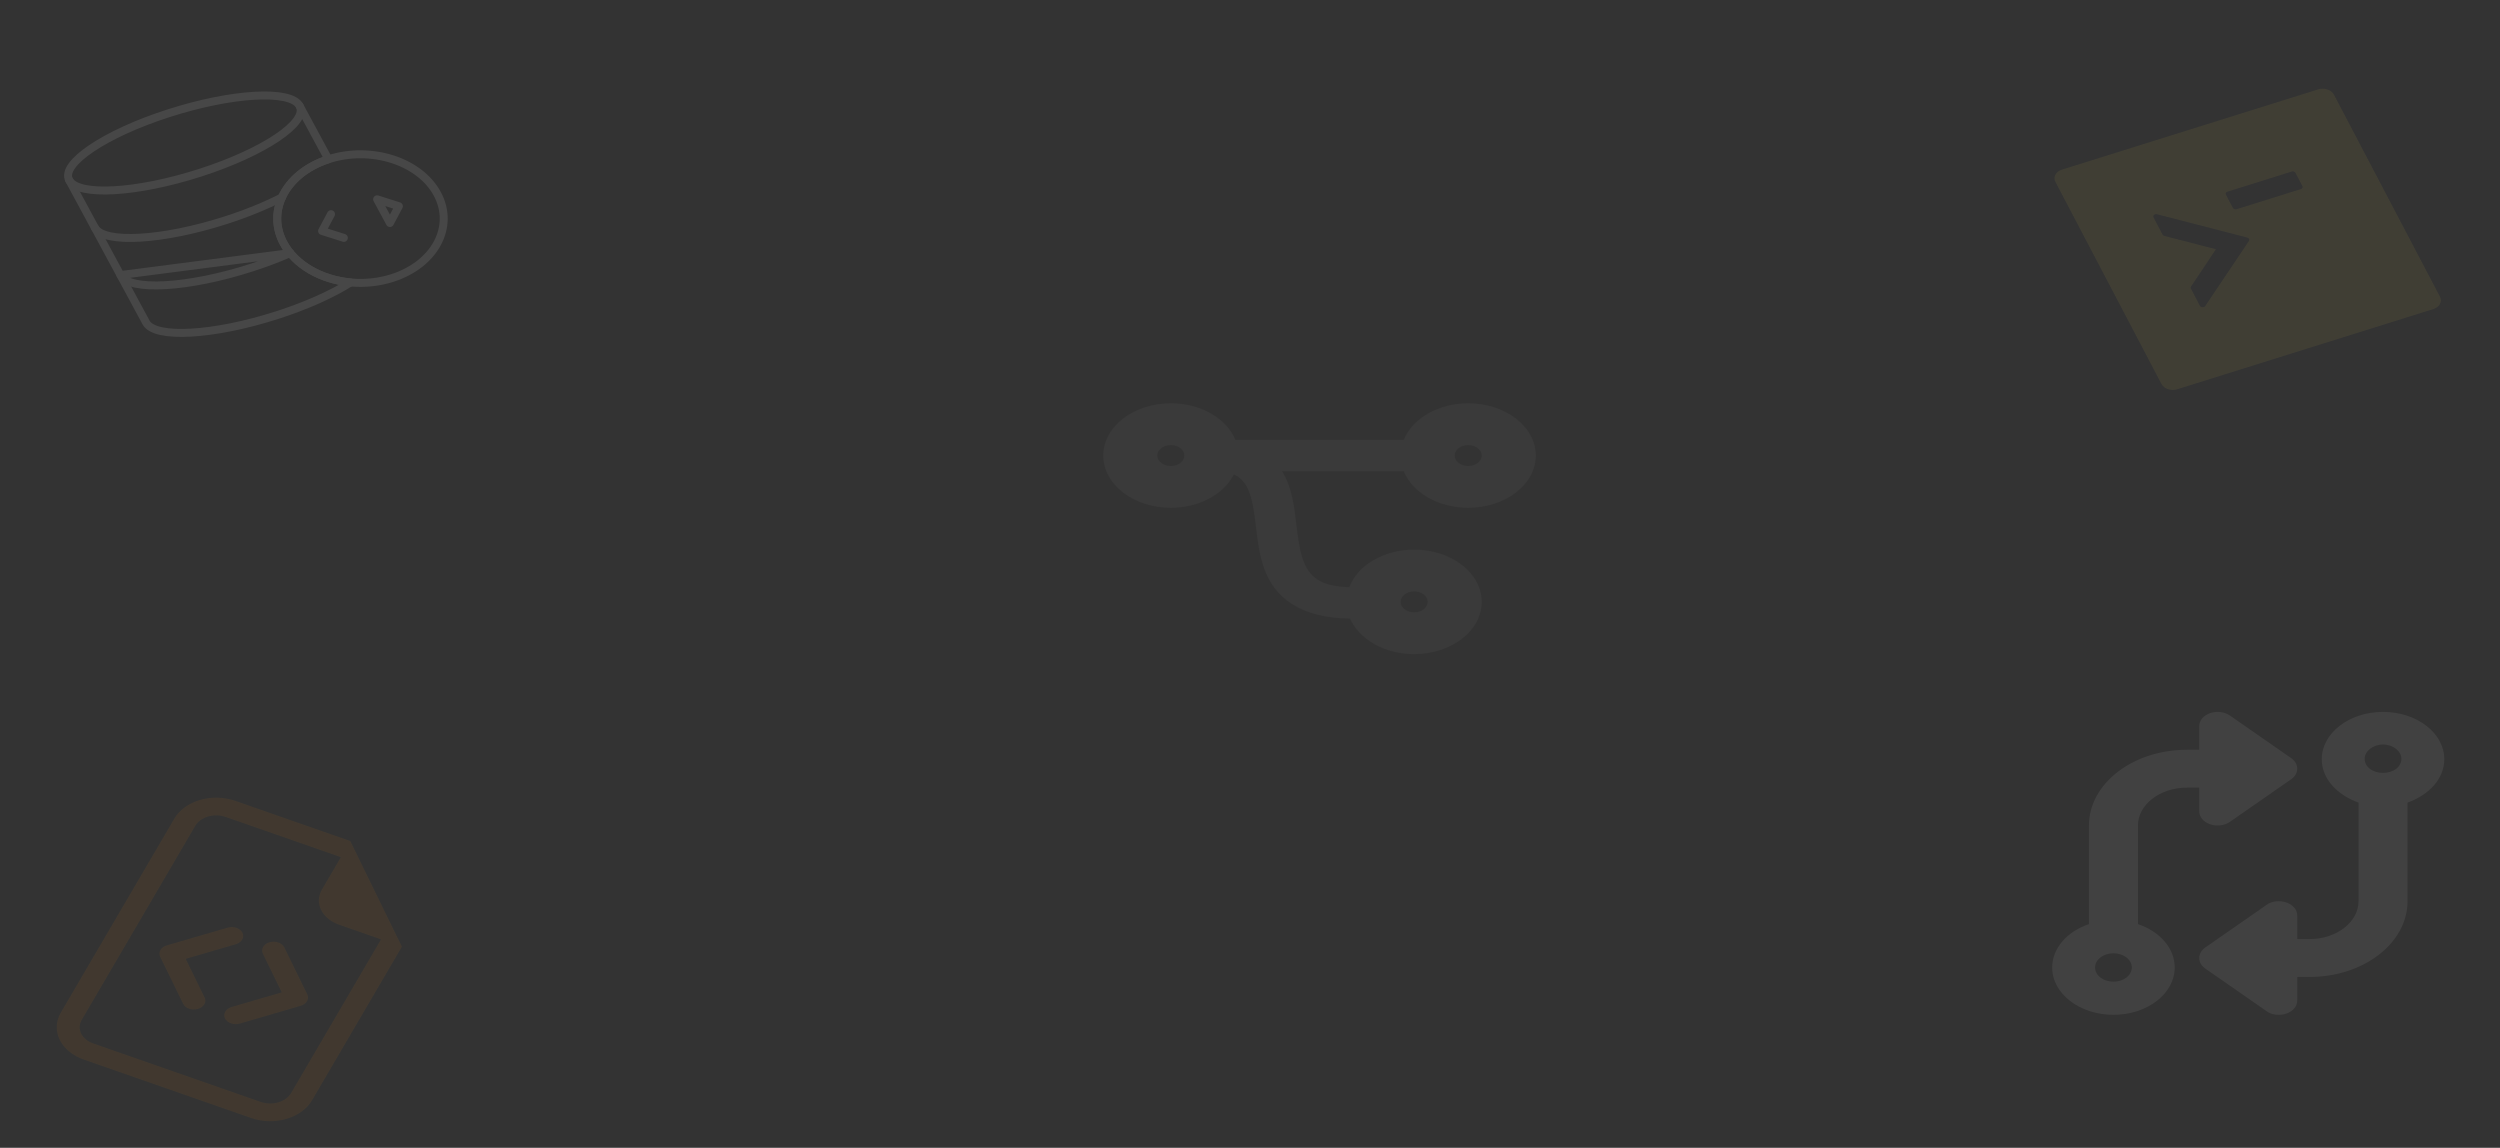 <svg width="3143" height="1443" viewBox="0 0 3143 1443" fill="none" xmlns="http://www.w3.org/2000/svg">
<rect x="0" y="0" width="3143" height="1443" fill="#333333" stroke="none"/>
<g opacity="0.1">
<g clip-path="url(#clip0_287_55)">
<path d="M505.313 1190.18L392.287 1383.35C385.976 1394.13 374.378 1402.54 360.043 1406.72C345.708 1410.9 329.812 1410.51 315.85 1405.63L105.283 1332.1C91.322 1327.23 80.439 1318.27 75.029 1307.19C69.62 1296.12 70.126 1283.84 76.437 1273.05L219.207 1029.05C225.518 1018.26 237.116 1009.86 251.451 1005.68C265.786 1001.5 281.682 1001.89 295.644 1006.76L440.408 1057.32L505.313 1190.18ZM426.351 1162.6C415.88 1158.95 407.718 1152.23 403.66 1143.92C399.603 1135.62 399.983 1126.41 404.716 1118.32L428.511 1077.65L283.746 1027.1C276.766 1024.66 268.817 1024.46 261.65 1026.55C254.483 1028.64 248.683 1032.85 245.528 1038.24L102.758 1282.24C99.602 1287.64 99.349 1293.78 102.054 1299.31C104.759 1304.85 110.2 1309.33 117.181 1311.77L327.748 1385.3C334.728 1387.73 342.677 1387.93 349.844 1385.84C357.011 1383.75 362.811 1379.55 365.966 1374.15L478.993 1180.99L426.351 1162.6Z" fill="#FF8A00" fill-opacity="0.7"/>
<path d="M338.859 1184.6C340.636 1184.08 342.528 1183.84 344.426 1183.89C346.325 1183.93 348.194 1184.27 349.925 1184.87C351.656 1185.47 353.215 1186.34 354.514 1187.41C355.813 1188.48 356.826 1189.74 357.495 1191.11L386.341 1250.16C387.014 1251.53 387.33 1252.99 387.271 1254.46C387.212 1255.93 386.778 1257.37 385.996 1258.71C385.213 1260.05 384.097 1261.25 382.711 1262.25C381.325 1263.26 379.696 1264.04 377.918 1264.56L301.481 1286.84C297.893 1287.89 293.914 1287.79 290.419 1286.57C286.924 1285.35 284.2 1283.11 282.846 1280.33C281.492 1277.56 281.618 1274.49 283.198 1271.79C284.778 1269.09 287.681 1266.98 291.269 1265.94L354.203 1247.61L330.436 1199C329.763 1197.63 329.447 1196.17 329.506 1194.7C329.566 1193.23 329.999 1191.79 330.781 1190.45C331.564 1189.11 332.68 1187.91 334.066 1186.91C335.452 1185.9 337.081 1185.12 338.859 1184.6ZM304.853 1172.73C304.184 1171.35 303.172 1170.1 301.873 1169.03C300.574 1167.95 299.014 1167.09 297.283 1166.49C295.552 1165.88 293.684 1165.55 291.785 1165.5C289.886 1165.46 287.994 1165.7 286.218 1166.22L209.781 1188.51C208.003 1189.02 206.374 1189.8 204.988 1190.81C203.602 1191.81 202.485 1193.02 201.703 1194.35C200.92 1195.69 200.487 1197.13 200.428 1198.6C200.369 1200.07 200.685 1201.53 201.358 1202.9L230.204 1261.95C231.558 1264.72 234.283 1266.97 237.777 1268.19C241.272 1269.41 245.251 1269.5 248.839 1268.46C252.428 1267.41 255.331 1265.31 256.911 1262.61C258.49 1259.91 258.617 1256.83 257.263 1254.06L233.496 1205.46L296.429 1187.12C298.208 1186.61 299.836 1185.83 301.223 1184.82C302.609 1183.82 303.725 1182.61 304.508 1181.28C305.29 1179.94 305.723 1178.5 305.783 1177.03C305.842 1175.56 305.526 1174.1 304.853 1172.73V1172.73Z" fill="#FF8A00" fill-opacity="0.7"/>
</g>
</g>
<g opacity="0.1">
<g clip-path="url(#clip1_287_55)">
<path d="M1777.86 822.376C1824.81 822.376 1862.83 792.974 1862.83 756.673C1862.83 720.372 1824.81 690.969 1777.86 690.969C1739.2 690.969 1706.59 710.927 1696.29 738.194C1679.19 737.701 1666.02 734.744 1657.1 729.159C1636.7 716.511 1633.31 688.67 1629.8 659.185C1627.04 636.025 1624.07 612.043 1611.85 592.414H1764.8C1775.63 619.106 1807.81 638.407 1845.84 638.407C1892.78 638.407 1930.81 609.004 1930.81 572.703C1930.81 536.402 1892.78 507 1845.84 507C1807.81 507 1775.63 526.3 1764.8 552.992H1553.12C1542.18 526.3 1509.99 507 1471.97 507C1425.02 507 1387 536.402 1387 572.703C1387 609.004 1425.02 638.407 1471.97 638.407C1508.08 638.407 1538.99 620.995 1551.2 596.357C1556.73 598.903 1561.61 602.763 1565.44 608.594C1574.15 621.899 1576.48 641.774 1579.03 662.881C1583.17 697.54 1587.95 736.797 1625.13 759.958C1643.61 771.456 1667.4 777.287 1697.25 777.698C1708.72 803.65 1740.47 822.376 1777.86 822.376ZM1862.83 572.703C1862.83 579.931 1855.18 585.844 1845.84 585.844C1836.49 585.844 1828.84 579.931 1828.84 572.703C1828.84 565.476 1836.49 559.563 1845.84 559.563C1855.18 559.563 1862.83 565.476 1862.83 572.703ZM1454.98 572.703C1454.98 565.476 1462.62 559.563 1471.97 559.563C1481.32 559.563 1488.96 565.476 1488.96 572.703C1488.96 579.931 1481.32 585.844 1471.97 585.844C1462.62 585.844 1454.98 579.931 1454.98 572.703ZM1794.85 756.673C1794.85 763.9 1787.21 769.813 1777.86 769.813C1768.51 769.813 1760.87 763.9 1760.87 756.673C1760.87 749.445 1768.51 743.532 1777.86 743.532C1787.21 743.532 1794.85 749.445 1794.85 756.673Z" fill="white" fill-opacity="0.34"/>
</g>
</g>
<g opacity="0.1">
<g clip-path="url(#clip2_287_55)">
<path d="M3059.3 388.481L2737.19 489.361C2729.44 491.787 2720.59 488.811 2717.39 482.703L2584.1 228.699C2580.89 222.591 2584.56 215.696 2592.31 213.27L2914.42 112.39C2922.17 109.964 2931.02 112.939 2934.22 119.048L3067.51 373.051C3070.72 379.16 3067.05 386.055 3059.3 388.481ZM2825.18 298.619L2711.99 269.372C2708.92 268.567 2706.13 270.926 2707.37 273.273L2718.72 294.912C2719.14 295.706 2720.04 296.349 2721.09 296.62L2785.85 313.389L2754.49 360.258C2754.22 360.635 2754.06 361.057 2754.04 361.491C2754.01 361.925 2754.11 362.359 2754.33 362.761L2765.68 384.4C2766.91 386.747 2771.04 386.941 2772.52 384.709L2827.41 302.864C2828.54 301.225 2827.47 299.189 2825.18 298.619V298.619ZM2885.93 217.351C2885.13 215.832 2882.99 215.056 2881.2 215.618L2800.23 240.975C2798.44 241.537 2797.6 243.245 2798.4 244.764L2807.09 261.329C2807.89 262.848 2810.03 263.624 2811.82 263.062L2892.79 237.705C2894.58 237.143 2895.42 235.435 2894.62 233.916L2885.93 217.351Z" fill="#EDD34A" fill-opacity="0.74"/>
</g>
</g>
<g opacity="0.1">
<g clip-path="url(#clip3_287_55)">
<path d="M2888.11 1257.98C2888.11 1265.05 2882.71 1271.44 2874.43 1274.27C2866.06 1277.17 2855.47 1275.98 2849.5 1271.22L2772.47 1217.67C2767.66 1214.32 2764.86 1209.48 2764.86 1204.43C2764.86 1199.37 2767.66 1194.53 2772.47 1191.19L2849.5 1137.63C2855.47 1132.87 2866.06 1131.68 2874.43 1134.58C2882.71 1137.41 2888.11 1143.8 2888.11 1150.87V1180.62H2903.51C2937.5 1180.62 2965.13 1159.28 2965.13 1133.02V1009.03C2937.88 999.208 2918.92 978.902 2918.92 954.505C2918.92 921.643 2953.39 895 2995.94 895C3038.5 895 3072.97 921.643 3072.97 954.505C3072.97 978.902 3054 999.208 3026.75 1009.03V1133.02C3026.75 1185.61 2971.58 1228.23 2903.51 1228.23H2888.11V1257.98ZM3019.05 953.835C3019.05 944.642 3008.75 935.984 2995.94 935.984C2983.14 935.984 2972.83 944.642 2972.83 953.835C2972.83 964.36 2983.14 971.687 2995.94 971.687C3008.75 971.687 3019.05 964.36 3019.05 953.835ZM2764.86 912.851C2764.86 905.8 2770.26 899.412 2778.54 896.544C2782.63 895.141 2787.16 894.681 2791.58 895.22C2796.01 895.759 2800.14 897.274 2803.47 899.583L2880.5 953.136C2885.31 956.521 2888.11 961.348 2888.11 966.406C2888.11 971.464 2885.31 976.299 2880.5 979.646L2803.47 1033.2C2796.64 1037.96 2786.91 1039.15 2778.54 1036.25C2770.26 1033.42 2764.86 1027.03 2764.86 1019.96V990.208H2749.46C2715.47 990.208 2687.84 1011.56 2687.84 1037.81V1161.81C2715.09 1170.95 2734.05 1191.93 2734.05 1216.33C2734.05 1249.2 2699.58 1275.83 2657.03 1275.83C2614.49 1275.83 2580 1249.2 2580 1216.33C2580 1191.93 2599.02 1170.95 2626.22 1161.81V1037.81C2626.22 985.224 2681.39 942.604 2749.46 942.604H2764.86V912.851V912.851ZM2633.92 1216.33C2633.92 1226.22 2644.27 1234.18 2657.03 1234.18C2669.78 1234.18 2680.13 1226.22 2680.13 1216.33C2680.13 1206.43 2669.78 1198.47 2657.03 1198.47C2644.27 1198.47 2633.92 1206.43 2633.92 1216.33Z" fill="white" fill-opacity="0.7"/>
</g>
</g>
<g opacity="0.1">
<g clip-path="url(#clip4_287_55)">
<path d="M376.649 133.087L412.908 200.222C399.342 204.581 387.12 211.103 377.042 219.362C366.964 227.621 359.256 237.431 354.424 248.15C345.876 266.961 346.665 287.553 356.637 305.941C363.774 319.143 375.314 330.646 390.082 339.279C404.85 347.912 422.317 353.366 440.702 355.084C418.241 369.374 386.091 384.028 348.645 396.098C268.655 421.88 194.785 426.081 183.661 405.486L86.97 226.458" stroke="white" stroke-width="10" stroke-linecap="round" stroke-linejoin="round"/>
<path d="M119.2 286.134C130.324 306.729 204.194 302.529 284.184 276.746C310.796 268.168 334.738 258.279 354.424 248.15M376.649 133.087C387.773 153.683 331.944 191.287 251.953 217.07C171.963 242.853 98.093 247.054 86.97 226.458C75.846 205.862 131.675 168.258 211.665 142.475C291.655 116.692 365.525 112.491 376.649 133.087ZM151.431 345.81C162.554 366.405 236.424 362.205 316.414 336.422C333.863 330.798 350.17 324.613 364.868 318.159L151.431 345.81Z" stroke="white" stroke-width="10" stroke-linecap="round" stroke-linejoin="round"/>
<path d="M549.756 243.694C572.007 284.892 546.815 332.223 493.485 349.412C476.2 354.983 458.066 356.712 440.702 355.084C422.317 353.366 404.85 347.912 390.082 339.279C375.314 330.646 363.774 319.143 356.637 305.941C346.291 286.785 346.202 266.302 354.424 248.15C359.256 237.431 366.964 227.621 377.042 219.362C387.12 211.103 399.342 204.581 412.908 200.222C466.238 183.033 527.505 202.495 549.756 243.694Z" stroke="white" stroke-width="10" stroke-linecap="round" stroke-linejoin="round"/>
<path d="M432.286 299.073L404.917 290.379L416.171 269.235M474.107 250.561L501.476 259.256L490.222 280.399L474.107 250.561Z" stroke="white" stroke-width="10" stroke-linecap="round" stroke-linejoin="round"/>
</g>
</g>
<defs>
<clipPath id="clip0_287_55">
<path d="M190.36 970L611.494 1117.06L421.134 1442.39L7.12035e-06 1295.34L190.36 970Z" fill="white"/>
</clipPath>
<clipPath id="clip1_287_55">
<path d="M1930.81 507V822.376H1387V507H1930.81Z" fill="white"/>
</clipPath>
<clipPath id="clip2_287_55">
<path d="M2694.45 547.75L3142.61 407.396L2957.16 54L2509 194.354L2694.45 547.75Z" fill="white"/>
</clipPath>
<clipPath id="clip3_287_55">
<path d="M2580 895H3072.97V1275.83H2580V895Z" fill="white"/>
</clipPath>
<clipPath id="clip4_287_55">
<path d="M0 149.393L463.487 -8.00077e-05L656.87 358.056L193.383 507.449L0 149.393Z" fill="white"/>
</clipPath>
</defs>
</svg>
